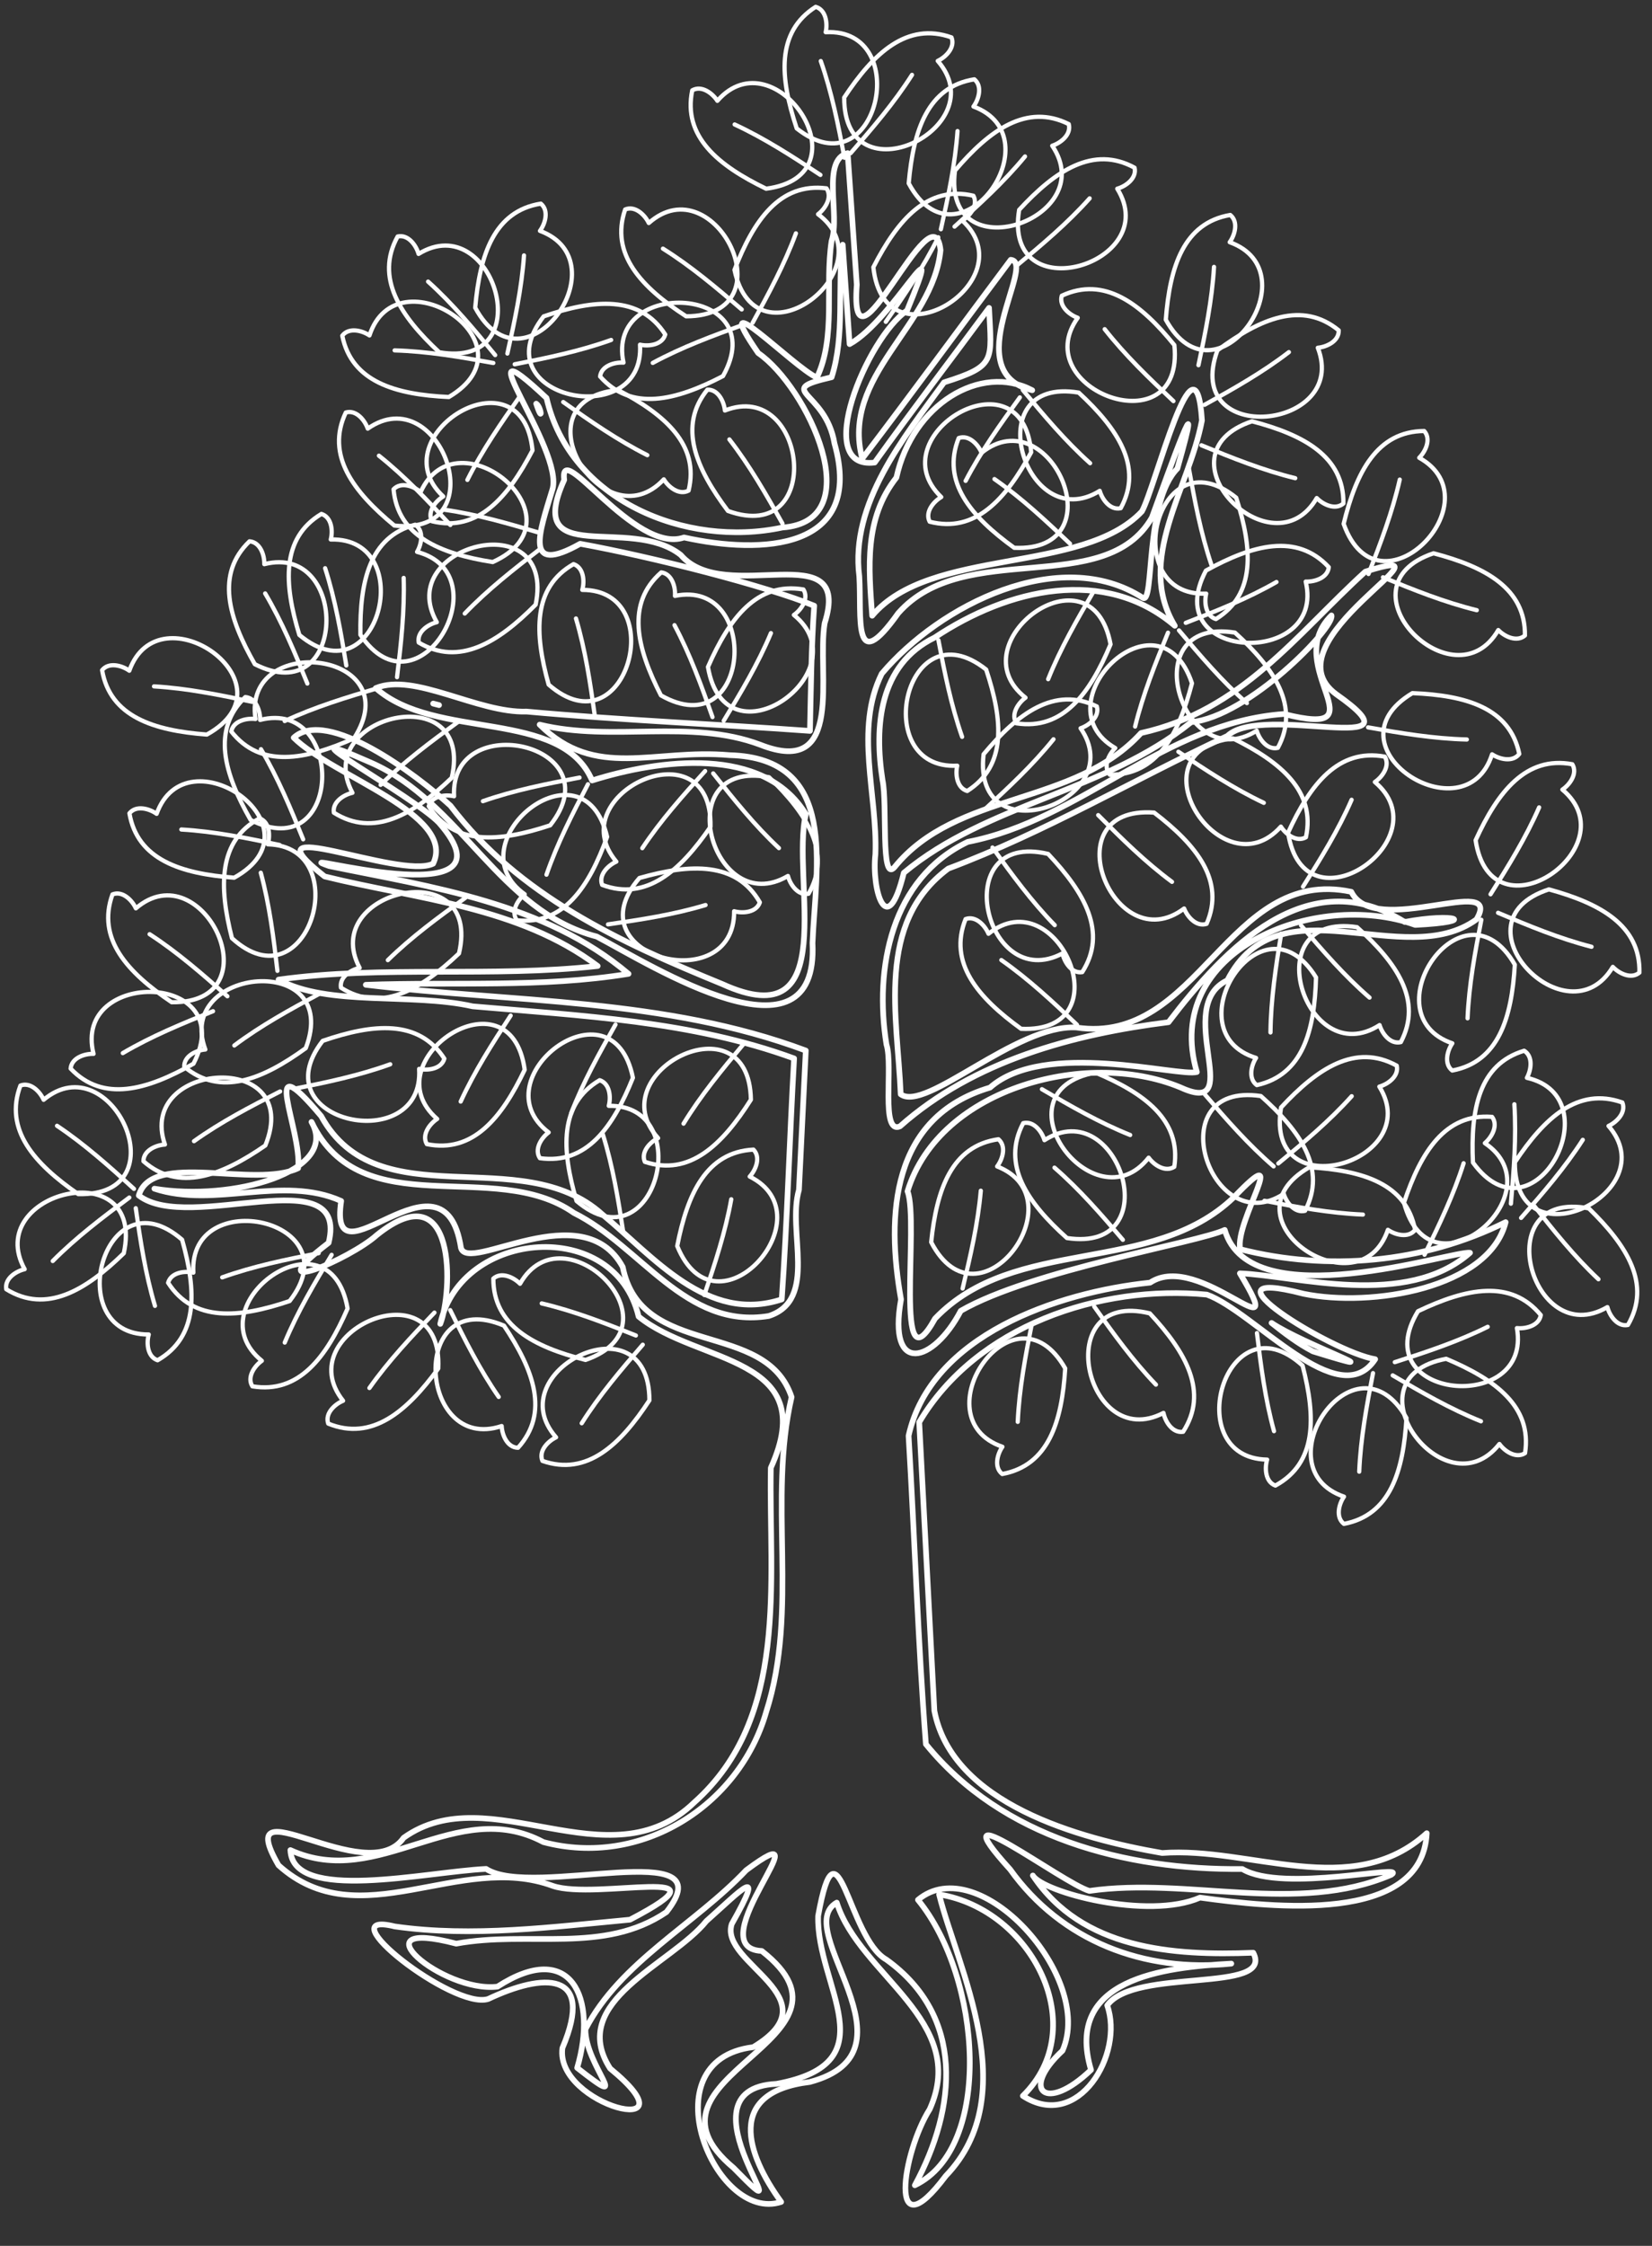 <?xml version="1.0" encoding="UTF-8" standalone="no"?>
<svg
   xmlns:dc="http://purl.org/dc/elements/1.1/"
   xmlns:cc="http://creativecommons.org/ns#"
   xmlns:rdf="http://www.w3.org/1999/02/22-rdf-syntax-ns#"
   xmlns:svg="http://www.w3.org/2000/svg"
   xmlns="http://www.w3.org/2000/svg"
   xmlns:xlink="http://www.w3.org/1999/xlink"
   version="1.1"
   id="svg2"
   viewBox="-300 -295 292.332 397.199"
   height="397.199"
   width="292.332">
  <rect x="-300" y="-295" width="292.332" height="397.199" fill="#333333" stroke="none"/>
  <!-- pagecolor="transparent" -->
  <!-- bordercolor="#666666" -->
  <defs
     id="defs4" />
  <use
     x="0"
     y="0"
     xlink:href="#g5194"
     id="use5789"
     transform="matrix(-0.004,-1,1,-0.004,-15.769,-200.271)"
     width="100%"
     height="100%" />
  <use
     height="100%"
     width="100%"
     transform="matrix(1,-0.004,0.004,1,60.602,8.329)"
     id="use5775"
     xlink:href="#g5194"
     y="0"
     x="0" />
  <use
     height="100%"
     width="100%"
     transform="matrix(-0.506,0.863,-0.863,-0.506,-371.768,-48.332)"
     id="use5931"
     xlink:href="#g5194"
     y="0"
     x="0" />
  <use
     height="100%"
     width="100%"
     transform="matrix(0.735,0.678,-0.678,0.735,-174.033,-42.895)"
     id="use5911"
     xlink:href="#g5194"
     y="0"
     x="0" />
  <use
     x="0"
     y="0"
     xlink:href="#g5194"
     id="use5913"
     transform="matrix(0.373,0.928,-0.928,0.373,-210.223,-25.796)"
     width="100%"
     height="100%" />
  <use
     height="100%"
     width="100%"
     transform="matrix(0.649,-0.761,0.761,0.649,-51.217,-208)"
     id="use5919"
     xlink:href="#g5194"
     y="0"
     x="0" />
  <use
     height="100%"
     width="100%"
     transform="matrix(-0.997,0.076,-0.076,-0.997,-351.42,-227.084)"
     id="use5895"
     xlink:href="#g5194"
     y="0"
     x="0" />
  <use
     height="100%"
     width="100%"
     transform="matrix(0.914,0.407,-0.407,0.914,-125.42,-121.534)"
     id="use5887"
     xlink:href="#g5194"
     y="0"
     x="0" />
  <use
     height="100%"
     width="100%"
     transform="matrix(0.981,0.193,-0.193,0.981,10.087,-100.654)"
     id="use5847"
     xlink:href="#g5194"
     y="0"
     x="0" />
  <use
     x="0"
     y="0"
     xlink:href="#g5194"
     id="use5835"
     transform="matrix(0.932,-0.364,0.364,0.932,41.965,-198.18)"
     width="100%"
     height="100%" />
  <use
     x="0"
     y="0"
     xlink:href="#g5194"
     id="use5831"
     transform="matrix(-0.535,0.845,-0.845,-0.535,-224.961,-132.244)"
     width="100%"
     height="100%" />
  <use
     height="100%"
     width="100%"
     transform="matrix(0.908,0.42,-0.42,0.908,-38.536,-120.065)"
     id="use5839"
     xlink:href="#g5194"
     y="0"
     x="0" />
  <use
     x="0"
     y="0"
     xlink:href="#g5194"
     id="use5857"
     transform="matrix(-0.799,-0.601,0.601,-0.799,-188.257,-374.177)"
     width="100%"
     height="100%" />
  <use
     x="0"
     y="0"
     xlink:href="#g5194"
     id="use5861"
     transform="matrix(-0.916,-0.401,0.401,-0.916,-226.343,-340.994)"
     width="100%"
     height="100%" />
  <use
     x="0"
     y="0"
     xlink:href="#g5194"
     id="use5863"
     transform="matrix(-0.867,-0.499,0.499,-0.867,-220.847,-379.335)"
     width="100%"
     height="100%" />
  <use
     height="100%"
     width="100%"
     transform="matrix(-0.379,0.926,-0.926,-0.379,-255.758,-178.454)"
     id="use5867"
     xlink:href="#g5194"
     y="0"
     x="0" />
  <use
     x="0"
     y="0"
     xlink:href="#g5194"
     id="use5885"
     transform="matrix(0.016,1,-1,0.016,-271.781,-112.431)"
     width="100%"
     height="100%" />
  <use
     x="0"
     y="0"
     xlink:href="#g5194"
     id="use5877"
     transform="matrix(-1,-0.025,0.025,-1,-326.09,-296.36)"
     width="100%"
     height="100%" />
  <use
     x="0"
     y="0"
     xlink:href="#g5194"
     id="use5881"
     transform="matrix(0.408,-0.913,0.913,0.408,-96.785,-306.211)"
     width="100%"
     height="100%" />
  <use
     x="0"
     y="0"
     xlink:href="#g5194"
     id="use5875"
     transform="matrix(-0.761,0.649,-0.649,-0.761,-290.43,-172.593)"
     width="100%"
     height="100%" />
  <use
     x="0"
     y="0"
     xlink:href="#g5194"
     id="use5853"
     transform="matrix(-0.806,-0.592,0.592,-0.806,-184.449,-270.326)"
     width="100%"
     height="100%" />
  <use
     height="100%"
     width="100%"
     transform="matrix(0.688,-0.726,0.726,0.688,18.65,-107.217)"
     id="use4971"
     xlink:href="#g5194"
     y="0"
     x="0" />
  <path
     id="path4626"
     class="main-trunk-path"
     d="m -150.004,-267.92 c -4.699,1.25 -1.291,10.995 -2.842,15.542 -1.226,7.98 0.849,16.847 -2.595,24.151 -3.996,-1.694 -19.667,-17.786 -10.391,-4.333 8.649,5.901 19.993,29.755 4.268,30.858 -17.031,3.648 -37.572,-4.759 -41.727,-22.914 -15.837,-14.832 3.452,9.361 1.004,16.312 -2.262,7.467 -5.143,15.147 4.951,9.475 13.104,2.39 33.046,7.521 41.417,10.958 -0.521,7.384 -0.584,14.821 -0.753,22.135 -14.998,-1.098 -33.553,-1.896 -50.144,-3.418 -8.647,0.295 -19.883,-6.972 -26.69,-4.152 10.546,9.368 32.811,3.512 38.283,16.337 11.777,-3.697 30.3,-6.322 37.824,5.962 -2.682,11.376 6.524,39.755 -14.793,30.041 -18.133,-7.422 -35.984,-15.593 -48.094,-31.541 -6.065,-5.535 -21.852,-17.414 -27.74,-12.028 6.93,6.852 28.86,13.552 24.668,22.283 -5.937,2.895 -34.096,-9.464 -19.199,2.255 16.349,4.049 34.26,5.287 48.32,15.841 -18.699,2.09 -38.037,-0.173 -56.469,2.408 8.724,4.8 23.482,2.277 34.356,4.727 19.116,1.68 38.673,2.545 56.873,9.213 -0.814,14.153 -1.209,28.769 -2.189,42.607 -13.19,4.339 -22.679,-7.572 -31.779,-15.053 -14.364,-12.981 -39.614,0.997 -49.728,-17.361 -11.327,-13.433 -3.321,2.552 -4.074,9.22 -7.685,3.652 -25.907,-3.141 -28.192,4.824 8.879,6.876 37.295,-6.744 33.592,8.371 -13.21,10.101 3.752,2.94 8.531,-1.377 14.317,-11.483 13.369,10.265 11.223,15.715 3.715,-16.765 30.913,-18.982 35.097,-1.299 10.417,8.466 32.416,6.9 23.394,26.762 -0.356,20.181 3.266,44.182 -13.515,59.138 -15.134,14.685 -36.247,-4.598 -51.457,6.286 -6.499,9.296 -30.837,-10.16 -22.142,4.855 14.279,12.883 32.071,-2.445 48.557,3.66 7.628,2.59 32.981,-4.12 13.642,5.967 -13.574,1.266 -27.907,3.163 -41.629,1.198 -12.402,-3.081 10.413,14.861 16.549,12.822 9.621,-4.54 19.025,-5.188 13.117,8.685 -1.352,10.198 24.213,16.523 8.444,3.611 -7.614,-11.872 10.83,-18.384 17.031,-26.069 6.226,-5.53 10.656,-10.401 4.494,0.518 -2.326,6.982 18.298,13.079 3.792,21.782 -18.774,2.251 -6.757,31.25 4.951,27.372 -6.172,-8.497 -9.876,-19.411 5.054,-21.21 20.236,-5.362 -3.483,-26.997 4.782,-31.727 4.032,12.827 23.483,20.928 16.449,36.54 -4.818,7.599 -7.601,25.697 2.846,11.793 13.936,-14.482 1.956,-37.077 -1.182,-49.78 16.467,2.659 27.14,23.554 14.818,35.629 9.816,6.385 17.958,-7.408 14.928,-16.004 4.827,-6.754 29.618,-2.036 25.844,-9.312 -14.264,0.56 -30.303,-0.587 -39.001,-13.661 1.712,2.93 20.33,7.954 29.581,3.911 12.758,1.754 39.307,4.799 40.121,-11.39 -13.239,12.025 -31.266,2.319 -46.823,3.503 -14.751,-2.561 -37.137,-8.715 -40.307,-25.151 -0.894,-17.012 -1.788,-34.024 -2.682,-51.036 10.11,-17.075 32.003,-24.374 50.903,-22.572 8.347,2.982 23.381,21.17 29.783,11.428 -7.695,-1.277 -32.715,-16.771 -12.687,-11.58 12.004,2.481 32.843,-0.955 35.775,-12.66 -14.716,7.312 -31.543,8.707 -46.977,4.781 -1.02,-4.881 9.338,-20.128 -1.137,-9.166 -14.524,13.925 -38.757,6.694 -52.857,21.431 -7.423,13.37 -2.763,-17.196 -4.873,-22.498 5.631,-18.48 32.52,-25.482 49.019,-18.069 10.671,4.342 -2.097,-14.707 7.576,-19.248 9.129,-17.886 31.176,-1.44 44.078,-10.764 4.966,-8.354 -18.075,3.457 -22.143,-4.893 -21.887,-4.667 -26.922,27.259 -48.658,23.995 -10.622,-0.595 -26.7,15.079 -31.079,11.81 -0.548,-13.676 -4.53,-30.298 8.421,-39.91 17.242,-6.475 32.473,-15.558 49.394,-23.461 6.141,-5.894 35.802,4.227 19.252,-7.38 -12.691,-9.313 23.253,-27.466 5.148,-21.672 -12.221,11.121 -21.876,24.599 -39.683,28.539 -11.849,13.004 -32.691,10.201 -43.636,23.738 -2.496,2.83 -1.216,-11.122 -2.112,-15.403 -1.469,-9.449 -0.675,-20.403 9.221,-25.221 13.061,-8.698 30.122,-12.648 42.5,-2.083 -7.02,-11.637 2.501,-24.171 4.801,-36.315 -1.107,-17.358 -8.249,11.891 -10.627,16.09 -10.498,11.16 -37.514,6.308 -47.725,18.448 -0.622,-8.586 -1.445,-17.153 4.288,-24.441 2.827,-12.92 14.892,-20.26 24.031,-15.44 -13.354,-3.177 0.866,-22.635 -3.799,-23.068 -8.804,11.762 -17.715,23.934 -26.277,35.172 -3.861,-14.703 12.558,-23.386 13.851,-36.883 -1.269,-11.7 -16.253,25.216 -14.815,6.11 -0.54,-7.754 -1.081,-15.511 -1.62,-23.264 z m -0.875,16.205 c 0.408,5.857 0.816,11.714 1.225,17.57 7.769,-4.237 17.432,-23.574 10.172,-5.944 -7.126,4.812 -16.86,28.307 -5.736,26.893 6.597,-9.22 13.504,-18.222 20.236,-27.35 0.437,9.429 1.3,10.251 -7.96,13.172 -7.145,9.801 -16.641,21.424 -15.001,34.29 0.448,7.168 -1.273,18.011 6.889,6.533 11.694,-13.29 36.608,-2.52 44.884,-16.909 3.051,-8.347 9.763,-27.172 4.513,-8.67 -5.859,5.93 -4.015,24.155 -6.112,22.86 -14.697,-9.433 -35.912,1.255 -46.197,13.41 -4.901,9.905 -0.725,21.326 -1.127,31.948 -0.699,6.158 2.017,15.553 5.028,3.28 14.668,-12.258 35.552,-14.315 50.852,-26.65 10.11,-0.948 25.476,-16.784 24.824,-18.875 -9.11,8.949 9.412,21.93 -8.41,17.434 -21.211,1.503 -35.789,18.702 -55.962,22.623 -13.538,6.487 -16.549,22.351 -14.375,35.819 1.223,3.826 -1.085,15.997 2.397,14.481 13.07,-11.607 30.683,-16.292 47.514,-18.414 9.976,-13.107 24.608,-28.483 41.795,-17.728 8.833,-1.668 13.402,-0.046 1.867,0.522 -17.693,-6.351 -44.958,4.553 -38.645,26.015 -3.329,0.902 -26.988,-5.77 -36.602,2.754 -17.547,5.195 -18.385,22.609 -15.748,37.468 -2.414,13.517 5.729,11.255 10.57,2.017 12.474,-7.2 41.965,-12.07 46.716,-14.309 4.488,15.626 40.421,3.581 43.401,4.04 -11.283,9.937 -30.885,4.014 -40.722,3.642 9.256,15.346 -7.108,-4.205 -15.886,1.637 -16.458,1.704 -38.806,9.359 -42.74,27.083 1.084,18.156 1.661,36.508 3.062,54.542 13.45,16.592 35.474,22.297 55.991,22.08 7.142,4.314 29.585,-1.089 26.345,1.023 -16.622,7.128 -35.97,0.329 -53.401,2.851 -4.753,-1.363 -27.599,-18.772 -14.026,-3.8 9.091,12.699 23.783,18.278 39.135,16.658 -12.037,0.657 -29.612,2.652 -24.827,18.794 -8.056,7.735 -12.584,3.579 -5.042,-3.396 5.734,-13.043 -14.879,-35.634 -25.577,-26.675 11.335,13.867 13.279,43.859 -0.555,50.477 7.458,-13.784 8.862,-29.937 -5.049,-39.918 -6.786,-3.772 -8.613,-26.722 -12.064,-7.711 -0.351,12.437 12.797,25.97 -7.368,29.694 -18.609,0.877 6.489,29.276 -7.594,14.855 -19.608,-16.364 25.407,-22.426 4.988,-38.358 -11.524,-0.548 12.129,-25.357 -2.756,-14.281 -9.104,9.63 -22.291,16.231 -28.447,28.13 -0.1,6.364 8.869,14.942 -1.462,6.823 3.657,-12.384 -1.063,-22.787 -14.1,-14.363 -9.723,1.164 -25.489,-12.363 -7.302,-7.602 12.91,-2.372 26.118,1.936 37.202,-5.587 10.786,-13.779 -23.733,-2.281 -31.913,-7.632 -10.653,0.506 -34.257,6.04 -34.631,-3.327 15.731,7.192 29.282,-9.661 44.775,-1.412 17.208,4.554 34.608,-6.315 39.417,-23.014 5.813,-18.073 0.271,-37.436 4.497,-55.692 -4.597,-13.83 -26.64,-6.626 -29.883,-23.015 -7.053,-12.938 -27.378,1.251 -28.627,-3.381 -2.991,-19.491 -23.63,7.929 -21.194,-8.287 -10.406,-4.661 -22.35,1.371 -33.051,-2.174 13.746,2.28 32.841,-3.015 27.801,-11.805 8.859,18.469 32.314,6.198 46.421,16.084 11.867,5.891 19.767,20.648 34.497,18.235 8.794,-2.851 3.196,-14.996 5.337,-22.293 0.404,-8.216 0.807,-16.432 1.211,-24.649 -24.871,-9.299 -51.842,-8.498 -77.857,-11.631 15.495,-0.568 31.116,0.576 46.49,-1.938 -14.902,-12.591 -34.688,-15.299 -52.993,-19.07 -9.632,-3.433 34.572,9.618 19.44,-7.662 -4.685,-4.836 -30.297,-18.694 -12.109,-10.653 16.067,6.991 22.738,26.314 40.04,30.791 9.93,5.247 39.307,23.822 38.179,1.149 0.545,-13.463 4.768,-32.723 -14.668,-33.23 -13.439,-1.194 -23.716,4.45 -33.612,-5.397 12.889,3.14 26.612,-1.096 38.991,3.536 15.152,6.012 9.99,-12.724 11.436,-21.47 5.069,-15.959 -17.619,-2.92 -25.459,-12.076 -9.021,-7.137 -27.786,2.557 -20.627,-13.279 -0.984,-7.647 12.471,13.238 21.204,10.187 13.677,3.04 31.979,2.325 26.622,-16.629 -1.578,-9.468 -10.977,-9.285 -0.506,-11.711 2.405,-7.491 0.978,-15.655 1.956,-23.433 z m -54.232,28.109 c 0.933,0.654 1.201,3.679 0,0 z m -18.234,53.041 1.039,0.268 -1.039,-0.268 z m 148.359,109.539 c 5.567,3.771 23.615,10.067 7.329,5.028 -2.64,-1.368 -5.009,-3.185 -7.329,-5.028 z"
     style="fill:transparent;fill-opacity:1;fill-rule:evenodd;stroke:#ffffff;stroke-width:1.002;stroke-linecap:butt;stroke-linejoin:round;stroke-miterlimit:4;stroke-dasharray:none;stroke-opacity:1"
     />
     <!-- style="color:#000000;font-style:normal;font-variant:normal;font-weight:normal;font-stretch:normal;font-size:medium;line-height:normal;font-family:sans-serif;text-indent:0;text-align:start;text-decoration:none;text-decoration-line:none;text-decoration-style:solid;text-decoration-color:#000000;letter-spacing:normal;word-spacing:normal;text-transform:none;direction:ltr;block-progression:tb;writing-mode:lr-tb;baseline-shift:baseline;text-anchor:start;white-space:normal;clip-rule:nonzero;display:inline;overflow:visible;visibility:visible;opacity:1;isolation:auto;mix-blend-mode:normal;color-interpolation:sRGB;color-interpolation-filters:linearRGB;solid-color:#000000;solid-opacity:1;fill:none;stroke:#ffffff;stroke-width:1.00222921;fill-opacity:1;fill-rule:evenodd;stroke-width:1.99999928;stroke-linecap:butt;stroke-linejoin:miter;stroke-miterlimit:4;stroke-opacity:1;color-rendering:auto;image-rendering:auto;shape-rendering:auto;text-rendering:auto;enable-background:accumulate"  -->
  <use
     x="0"
     y="0"
     xlink:href="#g5194"
     id="use5871"
     transform="matrix(-0.492,0.871,-0.871,-0.492,-279.599,-168.007)"
     width="100%"
     height="100%" />
  <use
     height="100%"
     width="100%"
     transform="matrix(-0.953,-0.303,0.303,-0.953,-260.237,-331.55)"
     id="use5869"
     xlink:href="#g5194"
     y="0"
     x="0" />
  <use
     height="100%"
     width="100%"
     transform="matrix(0.515,0.857,-0.857,0.515,-160.05,-105.637)"
     id="use5873"
     xlink:href="#g5194"
     y="0"
     x="0" />
  <use
     height="100%"
     width="100%"
     transform="matrix(-0.38,-0.925,0.925,-0.38,-197.15,-362.329)"
     id="use5879"
     xlink:href="#g5194"
     y="0"
     x="0" />
  <use
     height="100%"
     width="100%"
     transform="matrix(-0.635,0.773,-0.773,-0.635,-334.038,-180.154)"
     id="use5883"
     xlink:href="#g5194"
     y="0"
     x="0" />
  <use
     x="0"
     y="0"
     xlink:href="#g5194"
     id="use5865"
     transform="matrix(-0.928,0.374,-0.374,-0.928,-282.311,-279.756)"
     width="100%"
     height="100%" />
  <use
     height="100%"
     width="100%"
     transform="matrix(-1,-0.025,0.025,-1,-249.377,-318.349)"
     id="use5859"
     xlink:href="#g5194"
     y="0"
     x="0" />
  <use
     height="100%"
     width="100%"
     transform="matrix(-0.775,-0.631,0.631,-0.775,-172.634,-369.317)"
     id="use5855"
     xlink:href="#g5194"
     y="0"
     x="0" />
  <use
     x="0"
     y="0"
     xlink:href="#g5194"
     id="use5837"
     transform="matrix(0.632,-0.775,0.775,0.632,2.422,-278.49)"
     width="100%"
     height="100%" />
  <use
     height="100%"
     width="100%"
     transform="matrix(0.927,-0.374,0.374,0.927,-2.314,-169.171)"
     id="use5851"
     xlink:href="#g5194"
     y="0"
     x="0" />
  <use
     height="100%"
     width="100%"
     transform="matrix(0.814,-0.581,-0.581,-0.814,-32.21,-341.884)"
     id="use5845"
     xlink:href="#g5194"
     y="0"
     x="0" />
  <use
     height="100%"
     width="100%"
     transform="matrix(-1,-0.014,0.014,-1,-204.467,-293.008)"
     id="use5841"
     xlink:href="#g5194"
     y="0"
     x="0" />
  <use
     x="0"
     y="0"
     xlink:href="#g5194"
     id="use5843"
     transform="matrix(-0.645,-0.764,0.764,-0.645,-116.002,-352.41)"
     width="100%"
     height="100%" />
  <use
     x="0"
     y="0"
     xlink:href="#g5194"
     id="use5829"
     transform="matrix(0.193,-0.981,0.981,0.193,-4.947,-319.652)"
     width="100%"
     height="100%" />
  <use
     x="0"
     y="0"
     xlink:href="#g5194"
     id="use5827"
     transform="matrix(-0.984,-0.176,0.176,-0.984,-162.627,-274.12)"
     width="100%"
     height="100%" />
  <use
     height="100%"
     width="100%"
     transform="matrix(0.193,-0.981,0.981,0.193,27.176,-296.306)"
     id="use5817"
     xlink:href="#g5194"
     y="0"
     x="0" />
  <use
     height="100%"
     width="100%"
     transform="matrix(-0.536,-0.844,0.844,-0.536,-101.648,-316.599)"
     id="use5833"
     xlink:href="#g5194"
     y="0"
     x="0" />
  <use
     x="0"
     y="0"
     xlink:href="#g5194"
     id="use5823"
     transform="matrix(0.626,-0.78,0.78,0.626,29.663,-236.923)"
     width="100%"
     height="100%" />
  <use
     x="0"
     y="0"
     xlink:href="#g5194"
     id="use5849"
     transform="matrix(0.944,0.329,-0.329,0.944,-15.654,-94.336)"
     width="100%"
     height="100%" />
  <use
     height="100%"
     width="100%"
     transform="matrix(-0.587,0.81,-0.81,-0.587,-338.594,-142.84)"
     id="use5891"
     xlink:href="#g5194"
     y="0"
     x="0" />
  <use
     x="0"
     y="0"
     xlink:href="#g5194"
     id="use5889"
     transform="matrix(-0.095,0.996,-0.996,-0.095,-276.182,-89.571)"
     width="100%"
     height="100%" />
  <use
     height="100%"
     width="100%"
     transform="matrix(0.752,0.659,-0.659,0.752,-156.281,-74.733)"
     id="use5893"
     xlink:href="#g5194"
     y="0"
     x="0" />
  <use
     height="100%"
     width="100%"
     transform="matrix(-0.945,0.328,-0.328,-0.945,-325.667,-187.427)"
     id="use5905"
     xlink:href="#g5194"
     y="0"
     x="0" />
  <use
     x="0"
     y="0"
     xlink:href="#g5194"
     id="use5903"
     transform="matrix(-0.86,0.51,-0.51,-0.86,-305.965,-160.724)"
     width="100%"
     height="100%" />
  <use
     height="100%"
     width="100%"
     transform="matrix(-0.939,-0.344,0.344,-0.939,-261.195,-265.156)"
     id="use5901"
     xlink:href="#g5194"
     y="0"
     x="0" />
  <use
     x="0"
     y="0"
     xlink:href="#g5194"
     id="use5917"
     transform="matrix(0.857,0.515,-0.515,0.857,-106.005,-45.936)"
     width="100%"
     height="100%" />
  <use
     height="100%"
     width="100%"
     transform="matrix(0.959,0.283,-0.283,0.959,-100.63,-64.624)"
     id="use5915"
     xlink:href="#g5194"
     y="0"
     x="0" />
  <use
     x="0"
     y="0"
     xlink:href="#g5194"
     id="use5921"
     transform="matrix(-0.332,-0.943,0.943,-0.332,-173.904,-262.459)"
     width="100%"
     height="100%" />
  <use
     x="0"
     y="0"
     xlink:href="#g5194"
     id="use5925"
     transform="matrix(-0.836,0.549,-0.549,-0.836,-377.961,-133.067)"
     width="100%"
     height="100%" />
  <use
     height="100%"
     width="100%"
     transform="matrix(-0.836,0.549,-0.549,-0.836,-377.217,-160.614)"
     id="use5899"
     xlink:href="#g5194"
     y="0"
     x="0" />
  <use
     x="0"
     y="0"
     xlink:href="#g5194"
     id="use5897"
     transform="matrix(-0.937,0.35,-0.35,-0.937,-370.054,-193.331)"
     width="100%"
     height="100%" />
  <use
     x="0"
     y="0"
     xlink:href="#g5194"
     id="use5909"
     transform="matrix(0.464,0.886,-0.886,0.464,-232.561,-41.044)"
     width="100%"
     height="100%" />
  <use
     height="100%"
     width="100%"
     transform="matrix(-0.013,1,-1,-0.013,-317.837,-54.271)"
     id="use5907"
     xlink:href="#g5194"
     y="0"
     x="0" />
  <use
     x="0"
     y="0"
     xlink:href="#g5194"
     id="use5923"
     transform="matrix(-0.013,1,-1,-0.013,-313.002,-28.957)"
     width="100%"
     height="100%" />
  <use
     height="100%"
     width="100%"
     transform="matrix(-0.952,0.306,-0.306,-0.952,-381.324,-145.403)"
     id="use5927"
     xlink:href="#g5194"
     y="0"
     x="0" />
  <use
     x="0"
     y="0"
     xlink:href="#g5194"
     id="use5965"
     transform="matrix(-0.184,0.983,-0.983,-0.184,-268.996,45.375)"
     width="100%"
     height="100%" />
  <use
     height="100%"
     width="100%"
     transform="matrix(0.869,0.495,-0.495,0.869,-114.415,53.898)"
     id="use5967"
     xlink:href="#g5194"
     y="0"
     x="0" />
  <use
     height="100%"
     width="100%"
     transform="matrix(0.794,-0.607,0.607,0.794,-90.12,-86.158)"
     id="use5963"
     xlink:href="#g5194"
     y="0"
     x="0" />
  <use
     x="0"
     y="0"
     xlink:href="#g5194"
     id="use5961"
     transform="matrix(0.843,0.539,-0.539,0.843,-157.015,51.808)"
     width="100%"
     height="100%" />
  <use
     height="100%"
     width="100%"
     transform="matrix(0.94,0.341,-0.341,0.94,-151.75,24.255)"
     id="use5959"
     xlink:href="#g5194"
     y="0"
     x="0" />
  <use
     x="0"
     y="0"
     xlink:href="#g5194"
     id="use5957"
     transform="matrix(0.379,0.925,-0.925,0.379,-255.504,58.322)"
     width="100%"
     height="100%" />
  <use
     x="0"
     y="0"
     xlink:href="#g5194"
     id="use5953"
     transform="matrix(0.741,0.671,-0.671,0.741,-231.029,40.736)"
     width="100%"
     height="100%" />
  <use
     height="100%"
     width="100%"
     transform="matrix(0.944,-0.331,0.331,0.944,-144.978,-62.637)"
     id="use5955"
     xlink:href="#g5194"
     y="0"
     x="0" />
  <use
     height="100%"
     width="100%"
     transform="matrix(-0.517,0.856,-0.856,-0.517,-389.164,-15.762)"
     id="use5951"
     xlink:href="#g5194"
     y="0"
     x="0" />
  <use
     height="100%"
     width="100%"
     transform="matrix(-0.991,-0.131,0.131,-0.991,-283.722,-141.752)"
     id="use5943"
     xlink:href="#g5194"
     y="0"
     x="0" />
  <use
     height="100%"
     width="100%"
     transform="matrix(0.949,0.315,-0.315,0.949,-98.875,-18.973)"
     id="use5939"
     xlink:href="#g5194"
     y="0"
     x="0" />
  <use
     x="0"
     y="0"
     xlink:href="#g5194"
     id="use5941"
     transform="matrix(0.876,0.482,-0.482,0.876,-94.989,-0.346)"
     width="100%"
     height="100%" />
  <use
     x="0"
     y="0"
     xlink:href="#g5194"
     id="use5945"
     transform="matrix(-0.94,0.342,-0.342,-0.94,-320.914,-94.267)"
     width="100%"
     height="100%" />
  <use
     x="0"
     y="0"
     xlink:href="#g5194"
     id="use5937"
     transform="matrix(0.927,0.374,-0.374,0.927,-123.608,-14.979)"
     width="100%"
     height="100%" />
  <use
     x="0"
     y="0"
     xlink:href="#g5194"
     id="use5947"
     transform="matrix(0.618,0.786,-0.786,0.618,-225.787,27.975)"
     width="100%"
     height="100%" />
  <use
     height="100%"
     width="100%"
     transform="matrix(-0.383,-0.924,0.924,-0.383,-236.643,-234.241)"
     id="use5949"
     xlink:href="#g5194"
     y="0"
     x="0" />
  <use
     x="0"
     y="0"
     xlink:href="#g5194"
     id="use5933"
     transform="matrix(0.636,0.772,-0.772,0.636,-215.882,10.155)"
     width="100%"
     height="100%" />
  <use
     height="100%"
     width="100%"
     transform="matrix(0.546,0.838,-0.838,0.546,-249.286,15.498)"
     id="use5935"
     xlink:href="#g5194"
     y="0"
     x="0" />
  <use
     height="100%"
     width="100%"
     transform="matrix(0.731,0.682,-0.682,0.731,-173.41,-11.595)"
     id="use5929"
     xlink:href="#g5194"
     y="0"
     x="0" />
   <!-- LEAF PATH GROUP ROOT -->
  <g
   class="leaf-path-group"
     id="g5194"
     style="opacity:1;fill:none;fill-opacity:1"
     transform="matrix(-0.482,-0.574,-0.574,0.482,566.374,198.934)">
    <path
       id="path5196"
       d="m 834.352,499.708 c 17.864,10.736 28.756,-27.631 4.633,-23.248 -9.138,8.687 -15,17.751 -9.524,27.412 2.495,0.529 4.347,-2.13 4.892,-4.164 z"
       style="fill-opacity:1;fill-rule:evenodd;stroke:#ffffff;stroke-width:1.002;stroke-linecap:butt;stroke-linejoin:round;stroke-miterlimit:4;stroke-dasharray:none;stroke-opacity:1" />
    <path
       id="path5198"
       d="m 852.176,475.647 c -4.9,6.103 -9.873,12.195 -15.645,17.507"
       style="fill:none;fill-opacity:1;fill-rule:evenodd;stroke:#ffffff;stroke-width:1.002;stroke-linecap:round;stroke-linejoin:round;stroke-miterlimit:4;stroke-dasharray:none;stroke-opacity:1" />
  </g>
  <use
     x="0"
     y="0"
     xlink:href="#g5194"
     id="use5773"
     transform="matrix(0.951,-0.31,0.31,0.951,52.966,-37.659)"
     width="100%"
     height="100%" />
  <use
     height="100%"
     width="100%"
     transform="matrix(-0.485,-0.874,0.874,-0.485,-56.846,-186.257)"
     id="use5779"
     xlink:href="#g5194"
     y="0"
     x="0" />
  <use
     x="0"
     y="0"
     xlink:href="#g5194"
     id="use5777"
     transform="matrix(0.33,-0.944,0.944,0.33,42.73,-142.46)"
     width="100%"
     height="100%" />
  <use
     x="0"
     y="0"
     xlink:href="#g5194"
     id="use5815"
     transform="matrix(-0.021,-1,1,-0.021,0.581,-285.033)"
     width="100%"
     height="100%" />
  <use
     x="0"
     y="0"
     xlink:href="#g5194"
     id="use5825"
     transform="matrix(0.386,-0.923,0.923,0.386,10.101,-246.88)"
     width="100%"
     height="100%" />
  <use
     height="100%"
     width="100%"
     transform="matrix(-0.934,-0.359,0.359,-0.934,-157.188,-237.257)"
     id="use5813"
     xlink:href="#g5194"
     y="0"
     x="0" />
  <use
     height="100%"
     width="100%"
     transform="matrix(0.558,-0.83,0.83,0.558,10.432,-214.267)"
     id="use5821"
     xlink:href="#g5194"
     y="0"
     x="0" />
  <use
     x="0"
     y="0"
     xlink:href="#g5194"
     id="use5819"
     transform="matrix(0.683,-0.731,0.731,0.683,0.361,-189.295)"
     width="100%"
     height="100%" />
  <use
     height="100%"
     width="100%"
     transform="matrix(-0.535,0.845,-0.845,-0.535,-223.741,-47.176)"
     id="use5801"
     xlink:href="#g5194"
     y="0"
     x="0" />
  <use
     height="100%"
     width="100%"
     transform="matrix(0.329,-0.944,0.944,0.329,-19.463,-193.133)"
     id="use5799"
     xlink:href="#g5194"
     y="0"
     x="0" />
  <use
     x="0"
     y="0"
     xlink:href="#g5194"
     id="use5811"
     transform="matrix(0.999,-0.035,0.035,0.999,46.128,-73.106)"
     width="100%"
     height="100%" />
  <use
     height="100%"
     width="100%"
     transform="matrix(0.62,-0.785,0.785,0.62,50.861,-185.702)"
     id="use5809"
     xlink:href="#g5194"
     y="0"
     x="0" />
  <use
     x="0"
     y="0"
     xlink:href="#g5194"
     id="use5793"
     transform="matrix(-0.774,-0.634,0.634,-0.774,-126.015,-210.844)"
     width="100%"
     height="100%" />
  <use
     x="0"
     y="0"
     xlink:href="#g5194"
     id="use5797"
     transform="matrix(-0.62,0.784,-0.784,-0.62,-221.875,-21.479)"
     width="100%"
     height="100%" />
  <use
     height="100%"
     width="100%"
     transform="matrix(-0.999,-0.041,0.041,-0.999,-244.441,-132.822)"
     id="use5795"
     xlink:href="#g5194"
     y="0"
     x="0" />
  <use
     height="100%"
     width="100%"
     transform="matrix(0.617,-0.787,0.787,0.617,33.615,-156.216)"
     id="use5791"
     xlink:href="#g5194"
     y="0"
     x="0" />
  <use
     x="0"
     y="0"
     xlink:href="#g5194"
     id="use5807"
     transform="matrix(-0.934,-0.359,0.359,-0.934,-124.004,-235.914)"
     width="100%"
     height="100%" />
  <use
     height="100%"
     width="100%"
     transform="matrix(0.204,-0.979,0.979,0.204,48.715,-236.06)"
     id="use5805"
     xlink:href="#g5194"
     y="0"
     x="0" />
  <use
     x="0"
     y="0"
     xlink:href="#g5194"
     id="use5803"
     transform="matrix(1,-0.004,0.004,1,79.772,-71.848)"
     width="100%"
     height="100%" />
  <use
     height="100%"
     width="100%"
     transform="matrix(-0.966,-0.258,0.258,-0.966,-145.599,-162.26)"
     id="use5787"
     xlink:href="#g5194"
     y="0"
     x="0" />
  <use
     x="0"
     y="0"
     xlink:href="#g5194"
     id="use5785"
     transform="matrix(-0.994,0.108,-0.108,-0.994,-155.91,-130.026)"
     width="100%"
     height="100%" />
  <use
     height="100%"
     width="100%"
     transform="matrix(-0.865,-0.502,0.502,-0.865,-101.781,-191.262)"
     id="use5783"
     xlink:href="#g5194"
     y="0"
     x="0" />
  <use
     x="0"
     y="0"
     xlink:href="#g5194"
     id="use5781"
     transform="matrix(0.651,-0.759,0.759,0.651,93.957,-131.424)"
     width="100%"
     height="100%" />
</svg>
